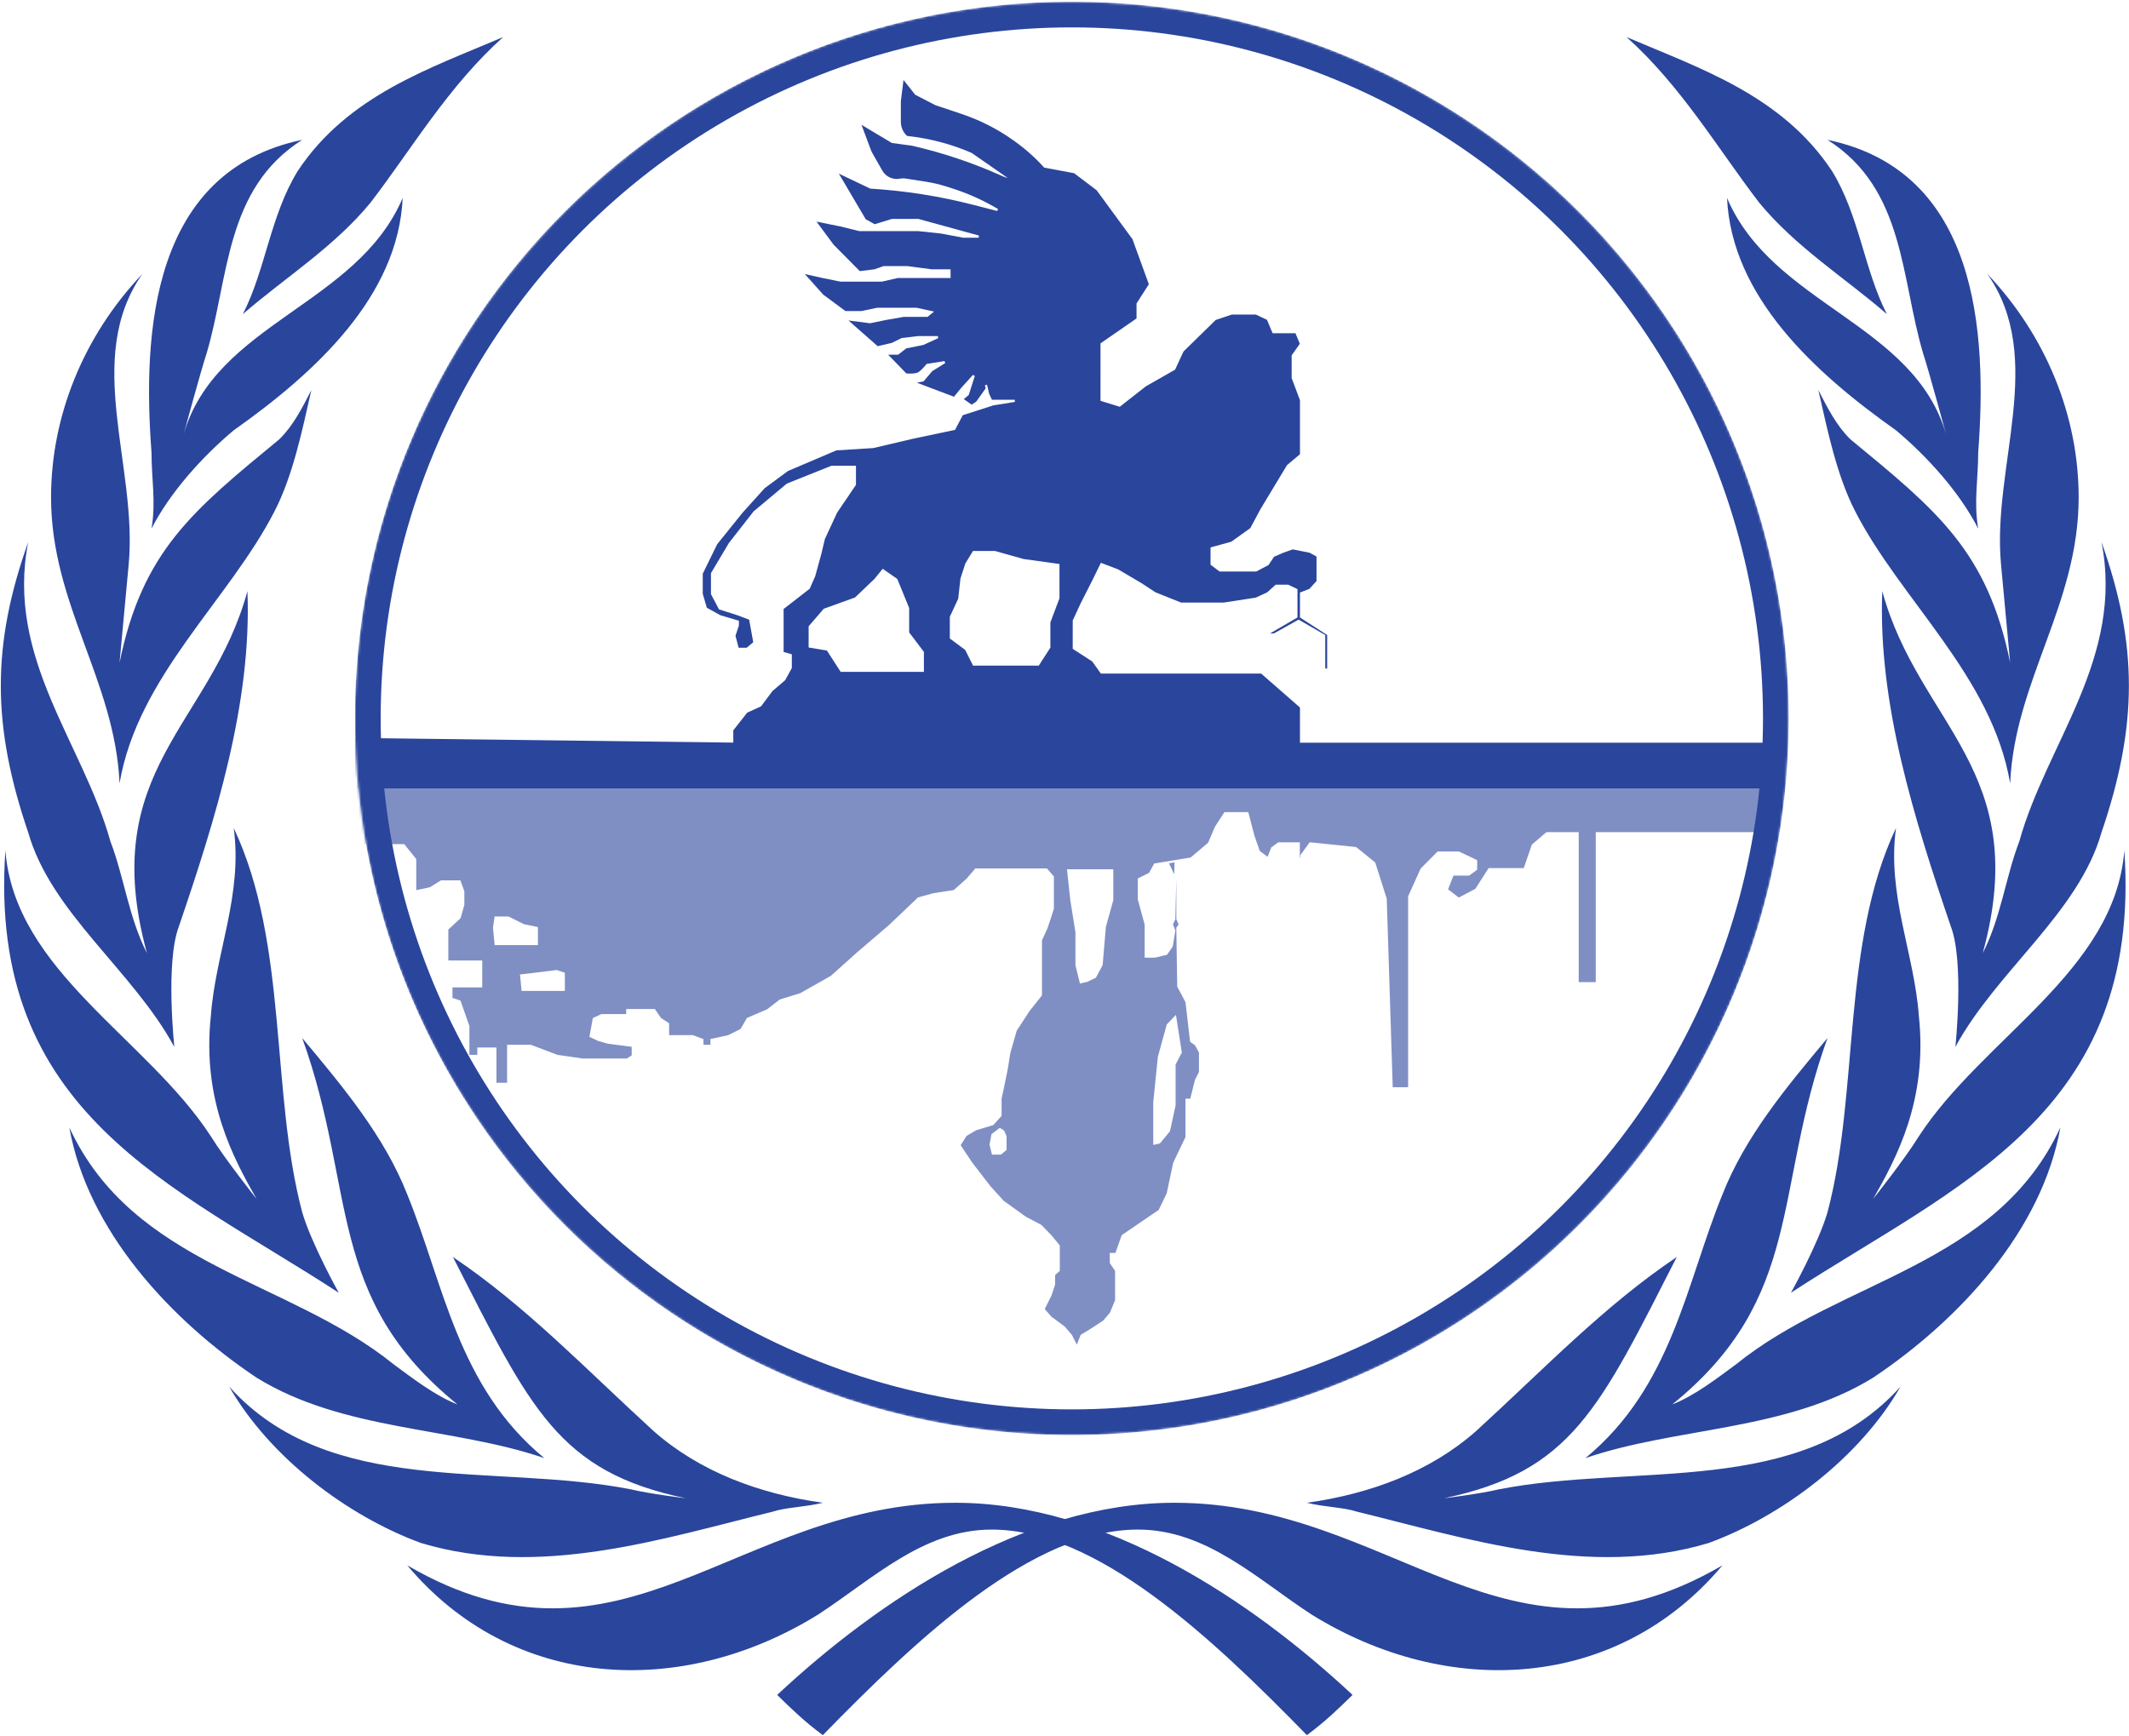 <svg width="911" height="743" viewBox="0 0 911 743" fill="none" xmlns="http://www.w3.org/2000/svg">
<path d="M678.421 624.061C715.55 593.46 721.41 549.469 737.043 511.221C746.812 486.356 764.4 465.319 781.987 444.279C758.536 509.307 772.215 555.208 715.55 601.11C725.319 597.285 735.088 589.635 742.906 583.898C787.847 547.558 854.284 541.822 881.641 482.531C873.826 526.519 838.654 564.772 801.526 589.635C764.399 612.586 717.501 610.674 678.421 624.061ZM580.718 647.012C574.858 645.098 567.04 645.098 559.225 643.187C586.582 639.362 611.984 629.8 631.525 612.586C660.836 585.81 686.239 559.034 717.501 537.996C684.284 603.021 672.56 629.8 617.847 641.273C617.847 641.273 633.477 639.362 641.295 637.45C699.917 625.972 770.263 641.273 813.25 593.46C795.665 624.061 762.445 648.923 731.18 660.401C680.375 675.702 627.617 658.487 580.718 647.012ZM502.557 643.187C596.351 643.187 645.204 723.515 737.043 669.963C692.099 723.515 619.799 727.34 561.179 691C537.729 675.702 516.236 654.662 486.925 654.662C441.981 654.662 393.131 700.564 352.096 742.64C344.279 736.901 338.418 731.165 332.555 725.428C375.544 685.263 438.075 643.187 502.557 643.187ZM766.354 553.295C766.354 553.295 778.078 532.258 781.987 518.868C795.665 467.23 787.847 404.114 811.298 354.387C807.389 383.077 819.113 407.939 821.067 434.715C824.976 471.055 811.298 495.917 801.526 513.132C801.526 513.132 815.204 495.917 821.067 486.356C848.424 444.279 905.091 415.592 908.998 363.951C916.815 476.792 836.7 507.395 766.354 553.295ZM793.71 218.596C785.893 203.295 781.987 184.17 778.078 166.957C781.987 174.607 785.893 182.257 791.756 187.995C828.882 218.596 850.378 235.808 860.148 283.623L856.239 241.547C852.332 199.47 875.78 153.569 850.378 117.23C875.78 144.006 889.459 178.432 889.459 212.858C889.459 258.759 862.102 291.274 860.148 335.262C852.332 289.36 813.25 256.847 793.71 218.596ZM807.389 134.443C789.802 119.142 768.308 105.754 752.676 86.629C735.089 63.678 719.456 36.902 696.008 15.864C727.273 29.252 762.445 40.727 783.941 73.241C795.665 92.366 797.619 115.317 807.389 134.443ZM846.469 226.246C838.654 210.946 824.976 195.645 811.298 184.17C776.123 159.306 740.952 126.793 738.997 84.716C758.536 130.618 819.113 138.268 832.791 186.082C832.791 186.082 824.976 157.394 823.021 151.656C813.25 119.142 815.204 80.891 781.987 59.853C846.469 73.241 850.378 142.093 846.469 193.733C846.469 205.208 844.515 214.771 846.469 226.246ZM836.7 448.104C836.7 448.104 840.606 411.764 834.745 396.464C819.113 350.562 803.48 300.835 805.434 253.022C821.067 310.399 869.917 329.525 848.424 407.939C856.239 392.641 858.193 375.427 864.056 360.126C875.78 318.05 908.998 281.71 899.228 231.983C914.861 275.973 914.861 310.399 899.228 356.301C889.459 390.727 854.284 415.592 836.7 448.104Z" fill="#2A459C"/>
<path d="M232.883 624.061C195.756 593.46 189.894 549.469 174.261 511.221C164.491 486.356 146.905 465.319 129.319 444.279C152.767 509.307 139.089 555.208 195.756 601.11C185.986 597.285 176.216 589.635 168.4 583.898C123.456 547.558 57.019 541.822 29.662 482.531C37.478 526.519 72.651 564.772 109.778 589.635C146.905 612.586 193.802 610.674 232.883 624.061ZM330.586 647.012C336.447 645.098 344.264 645.098 352.079 643.187C324.723 639.362 299.321 629.8 279.779 612.586C250.471 585.81 225.067 559.034 193.802 537.996C227.021 603.021 238.745 629.8 293.457 641.273C293.457 641.273 277.827 639.362 270.01 637.45C211.389 625.972 141.043 641.273 98.054 593.46C115.64 624.061 148.859 648.923 180.124 660.401C230.929 675.702 283.688 658.487 330.586 647.012ZM408.747 643.187C314.953 643.187 266.101 723.515 174.261 669.963C219.205 723.515 291.505 727.34 350.125 691C373.575 675.702 395.069 654.662 424.38 654.662C469.323 654.662 518.173 700.564 559.208 742.64C567.026 736.901 572.886 731.165 578.75 725.428C535.76 685.263 473.23 643.187 408.747 643.187ZM144.951 553.295C144.951 553.295 133.227 532.258 129.319 518.868C115.64 467.23 123.456 404.114 100.008 354.387C103.916 383.077 92.192 407.939 90.237 434.715C86.329 471.055 100.008 495.917 109.778 513.132C109.778 513.132 96.1 495.917 90.237 486.356C62.881 444.279 6.214 415.592 2.306 363.951C-5.511 476.792 74.605 507.395 144.951 553.295ZM117.594 218.596C125.41 203.295 129.319 184.17 133.227 166.957C129.319 174.607 125.41 182.257 119.548 187.995C82.421 218.596 60.927 235.808 51.157 283.623L55.065 241.547C58.973 199.47 35.524 153.569 60.927 117.23C35.524 144.006 21.846 178.432 21.846 212.858C21.846 258.759 49.203 291.274 51.157 335.262C58.973 289.36 98.054 256.847 117.594 218.596ZM103.916 134.443C121.502 119.142 142.997 105.754 158.629 86.629C176.216 63.678 191.848 36.902 215.297 15.864C184.032 29.252 148.859 40.727 127.365 73.241C115.64 92.366 113.686 115.317 103.916 134.443ZM64.835 226.246C72.651 210.946 86.329 195.645 100.008 184.17C135.181 159.306 170.353 126.793 172.308 84.716C152.767 130.618 92.192 138.268 78.513 186.082C78.513 186.082 86.329 157.394 88.284 151.656C98.054 119.142 96.1 80.891 129.319 59.853C64.835 73.241 60.927 142.093 64.835 193.733C64.835 205.208 66.789 214.771 64.835 226.246ZM74.605 448.104C74.605 448.104 70.697 411.764 76.559 396.464C92.192 350.562 107.824 300.835 105.87 253.022C90.237 310.399 41.386 329.525 62.881 407.939C55.065 392.641 53.111 375.427 47.249 360.126C35.524 318.05 2.306 281.71 12.076 231.983C-3.557 275.973 -3.557 310.399 12.076 356.301C21.846 390.727 57.019 415.592 74.605 448.104Z" fill="#2A459C"/>
<mask id="mask0_75_18" style="mask-type:alpha" maskUnits="userSpaceOnUse" x="151" y="0" width="615" height="615">
<circle cx="458.639" cy="307.47" r="306.749" fill="#D9D9D9"/>
</mask>
<g mask="url(#mask0_75_18)">
<path fill-rule="evenodd" clip-rule="evenodd" d="M409.369 182.65L408.667 183.985L390.526 187.813L390.516 187.815L373.703 191.771L357.904 192.756L337.166 201.589L327.213 208.935L317.709 219.483L306.889 232.918L300.705 245.557V254.105L302.444 260.109L308.156 263.285L316.174 265.672V267.74L314.713 272.123L316.067 277.238H319.491L322.31 274.886L320.564 265.21L315.557 263.332L307.652 260.808L304.219 254.286V245.322L311.896 232.404L322.48 218.856L336.693 206.977L355.809 199.33H366.267V207.524L358.201 219.411L352.969 230.713L351.454 237.052L351.452 237.06L348.832 246.628L346.463 251.986L335.309 260.65V279.04L338.822 280.044V285.934L335.974 291.123L330.533 295.781L325.656 302.318L319.714 305.019L313.78 312.586V317.833L151.891 315.848L151.891 361.301H172.975L178.118 367.678V380.99L183.945 379.754L188.693 376.786H196.993L198.701 381.482V387.313L197.079 392.99L191.84 397.841V411.09H206.346V422.606H193.604V427.098L197.031 428.24L200.857 439.115V451.47H204.239V448.335H212.423V463.427H216.98L216.984 447.158H227.139L238.54 451.482L249.238 453.038H268.268L270.296 451.686V448.031L260.081 446.707L255.895 445.511L252.204 443.774L253.685 435.737L257.328 434.024H267.944L267.943 431.867H280.22L282.853 435.717L286.32 437.96V443.04H296.519L301.014 444.754V447.157H304.005V444.699L311.567 443.063L316.871 440.407L319.623 435.69L328.334 431.929L333.646 427.796L342.5 425.042L355.547 417.642L366.878 407.483L366.887 407.476L380.403 395.919L392.828 384.085L399.435 382.283L399.461 382.279L408.146 380.928L413.705 375.949L417.352 371.688H447.965L450.964 375.115V388.887L449.766 392.68L449.763 392.686L448.187 397.415L445.866 402.443V426.025L440.487 432.801L435.048 441.152L432.331 450.664L431.159 457.89L431.157 457.899L431.155 457.908L429.587 465.554L428.584 470.214V477.601L425.03 481.537L417.753 483.728L413.627 486.137L411.065 490.153L415.985 497.533L423.804 507.699L429.444 513.921L438.959 520.764L445.617 524.269L449.853 528.635L449.865 528.649L453.485 533.042V543.964L451.477 545.719V549.851L449.937 554.471L447.048 560.25L449.825 563.489L455.598 567.755L458.689 571.352L460.76 575.497L462.437 571.295L466.318 568.961L472.029 565.237L474.949 561.83L477.144 556.463V543.898L474.885 540.635V536.261H477.281L479.981 528.647L495.818 517.838L499.247 510.722L502.008 497.67L507.262 486.672V470.247H509.312L511.304 462.267L513.035 458.805V450.498L511.384 447.432L509.236 445.868L507.275 428.935L503.732 422.262L503.348 397.037L504.345 395.628L503.351 393.458V375.99L502.931 393.465L501.896 395.689L502.949 398.206L501.83 405.093L499.381 408.635L494.244 409.866H489.8L489.808 395.741L486.867 384.961L486.863 375.987L491.695 373.572L493.891 369.58L509.473 367.016L516.935 360.702L519.848 353.906L523.927 347.583H534.145L536.779 357.713L539.078 364.226L542.398 366.716L543.988 362.682L546.964 360.52H556.205V367.771L556.472 365.901L560.423 360.495L580.269 362.53L588.446 369.134L593.389 384.624L595.948 465.334H602.528V383.623L607.897 371.742L615.149 364.44H624.268L632.077 368.139V372.246L628.628 374.779H621.932L619.627 380.628L624.211 384.153L631.287 380.428L636.996 371.545L652.022 371.546L655.477 361.482L661.722 356.157H675.528V420.359H682.829V356.157H761.021V317.886H556.254V302.816L539.639 288.284L471.059 288.284L467.358 283.099L459.011 277.706L459.025 265.538L462.446 258.163L462.45 258.156L467.267 248.675L467.271 248.669L471.07 240.883L478.494 243.716L488.42 249.576L494.417 253.504L505.387 257.897L523.595 257.902L537.322 255.791L542.231 253.526L545.87 250.236H551.183L555.192 252.143V264.279L543.497 271.087H545.148L555.681 265.192L567.077 271.794V286.131H567.895V271.794L556.254 264.279V253.6L560.276 252.042L563.339 248.698V238.187L560.385 236.575L553.196 235.132L549.154 236.566L545.172 238.284L542.812 241.825L537.566 244.602H521.854L517.988 241.702L517.997 234.296L526.875 231.853L535.009 226.035L539.403 217.831L539.409 217.82L539.415 217.81L550.72 199.069L556.254 194.415V171.298L552.697 161.812V152.094L556.191 147.143L554.333 142.628H544.553L542.131 136.876L537.347 134.625H527.151L520.21 136.938L506.415 150.44L502.832 158.204L490.282 165.376L479.149 174.101L470.908 171.557L470.91 146.959L486.324 136.288V129.873L491.592 121.653L484.584 102.367L469.252 81.427L459.612 74.124L446.818 71.744V71.744C443.044 67.553 438.826 63.784 434.24 60.502L433.719 60.129C426.896 55.246 419.379 51.413 411.419 48.759L400.345 45.067L391.62 40.557L386.612 34.233L385.472 43.282V52.114C385.472 54.416 386.431 56.613 388.119 58.178V58.178L388.497 58.219C397.897 59.248 407.09 61.682 415.768 65.439V65.439L431.267 76.221L429.307 75.557L428.316 75.113C416.103 69.638 403.382 65.376 390.336 62.389V62.389L381.594 61.179L368.636 53.425L372.656 64.184C372.832 64.656 373.046 65.113 373.295 65.55L377.544 73.017C379.069 75.696 382.149 77.085 385.166 76.453V76.453C385.901 76.299 386.657 76.28 387.399 76.396L396.411 77.808C399.221 78.248 401.995 78.901 404.706 79.762L407.388 80.613C413.688 82.614 419.758 85.28 425.493 88.567L427.047 89.457L426.7 90.311L416.692 87.729C402.179 83.983 387.34 81.638 372.379 80.724V80.724L358.935 74.315L370.436 93.82L374.269 95.961L381.681 93.699H392.985L418.886 100.822L418.763 101.736H412.108L402.677 99.955L392.897 98.914H367.68L359.598 96.919L359.578 96.915L349.392 94.86L356.699 104.729L367.906 116.039L374.109 115.28L378.141 113.876H388.119L398.679 115.27H406.738L406.767 118.979L384.217 118.979L377.32 120.547H359.642L351.863 118.97L351.855 118.968L344.386 117.299L352.27 126.111L361.775 133.138H368.54L375.375 131.712H392.182L399.688 133.355L396.905 135.625H386.702L379.028 136.966L379.014 136.969L372.293 138.356L363.069 137.166L375.551 148.165L381.594 146.762L385.814 144.685L392.894 143.83H401.287L401.481 144.718L395.09 147.648L387.802 149.107L384.324 151.802H380.033L387.817 159.834L387.82 159.835C387.864 159.837 387.916 159.842 387.976 159.846C388.066 159.852 388.173 159.86 388.294 159.866C388.695 159.888 389.244 159.906 389.84 159.892C390.438 159.879 391.073 159.833 391.649 159.729C392.233 159.624 392.714 159.467 393.034 159.256C393.776 158.764 394.607 157.939 395.266 157.212C395.591 156.854 395.868 156.527 396.065 156.291C396.162 156.171 396.24 156.077 396.292 156.011C396.319 155.977 396.338 155.952 396.352 155.935L396.367 155.916L396.314 155.974L396.484 155.765L404.157 154.547L404.475 155.402L398.954 158.812L395.195 163.217L392.35 163.803L401.98 167.449L408.208 169.807L411.295 166.021L416.333 160.449L417.121 160.902L414.532 169.032L412.409 170.836L415.783 173.188L417.724 171.907L421.764 166.226L421.451 164.896L422.357 164.684L423.279 168.611L424.449 171.096H434.192L434.267 172.021L425.086 173.496L411.971 177.706L409.369 182.65ZM500.189 369.486L502.464 374.166L502.585 369.092L500.189 369.486ZM456.561 372.052L476.388 372.053V385.234L473.206 396.722L471.815 413.073L468.926 418.485L465.182 420.255L462.11 420.927L460.18 413.151V398.972L457.973 385.235L456.561 372.052ZM413.06 241.184L416.344 235.81H425.738L437.933 239.25L453.352 241.393V256.05L449.456 266.428V277.186L444.495 284.886H416.371L413.001 278.16L406.429 273.273V263.977L410.014 256.262L410.979 247.591L413.06 241.184ZM346.01 268.061L352.488 260.546L365.84 255.736L374.154 247.808L377.699 243.438L383.951 247.795L389.037 260.241V270.683L395.335 279.006V287.562H359.725L353.823 278.424L346.01 277.128V268.061ZM230.181 404.519L230.179 396.794L224.175 395.536L217.585 392.268H211.631L210.944 397.061L211.657 404.52L230.181 404.519ZM238.202 415.166L227.747 416.476L227.741 416.477L222.507 417.06L223.182 424.118H241.706L241.704 416.348L238.202 415.166ZM503.19 434.384L505.709 450.494L503.04 455.592V473.154L500.629 484.195L496.313 489.408L493.47 490.031V471.829L495.455 452.293L499.263 438.446L503.19 434.384ZM427.833 482.717L429.659 483.895L430.713 486.345V492.151L428.329 494.176H424.472L423.419 489.917L424.266 485.378L427.833 482.717Z" fill="url(#paint0_linear_75_18)"/>
<circle cx="458.639" cy="307.47" r="301.249" stroke="#2A459C" stroke-width="11"/>
</g>
<defs>
<linearGradient id="paint0_linear_75_18" x1="456.456" y1="34.233" x2="456.456" y2="575.497" gradientUnits="userSpaceOnUse">
<stop offset="0.56" stop-color="#2A459C"/>
<stop offset="0.56" stop-color="#2A459C" stop-opacity="0.6"/>
</linearGradient>
</defs>
</svg>

